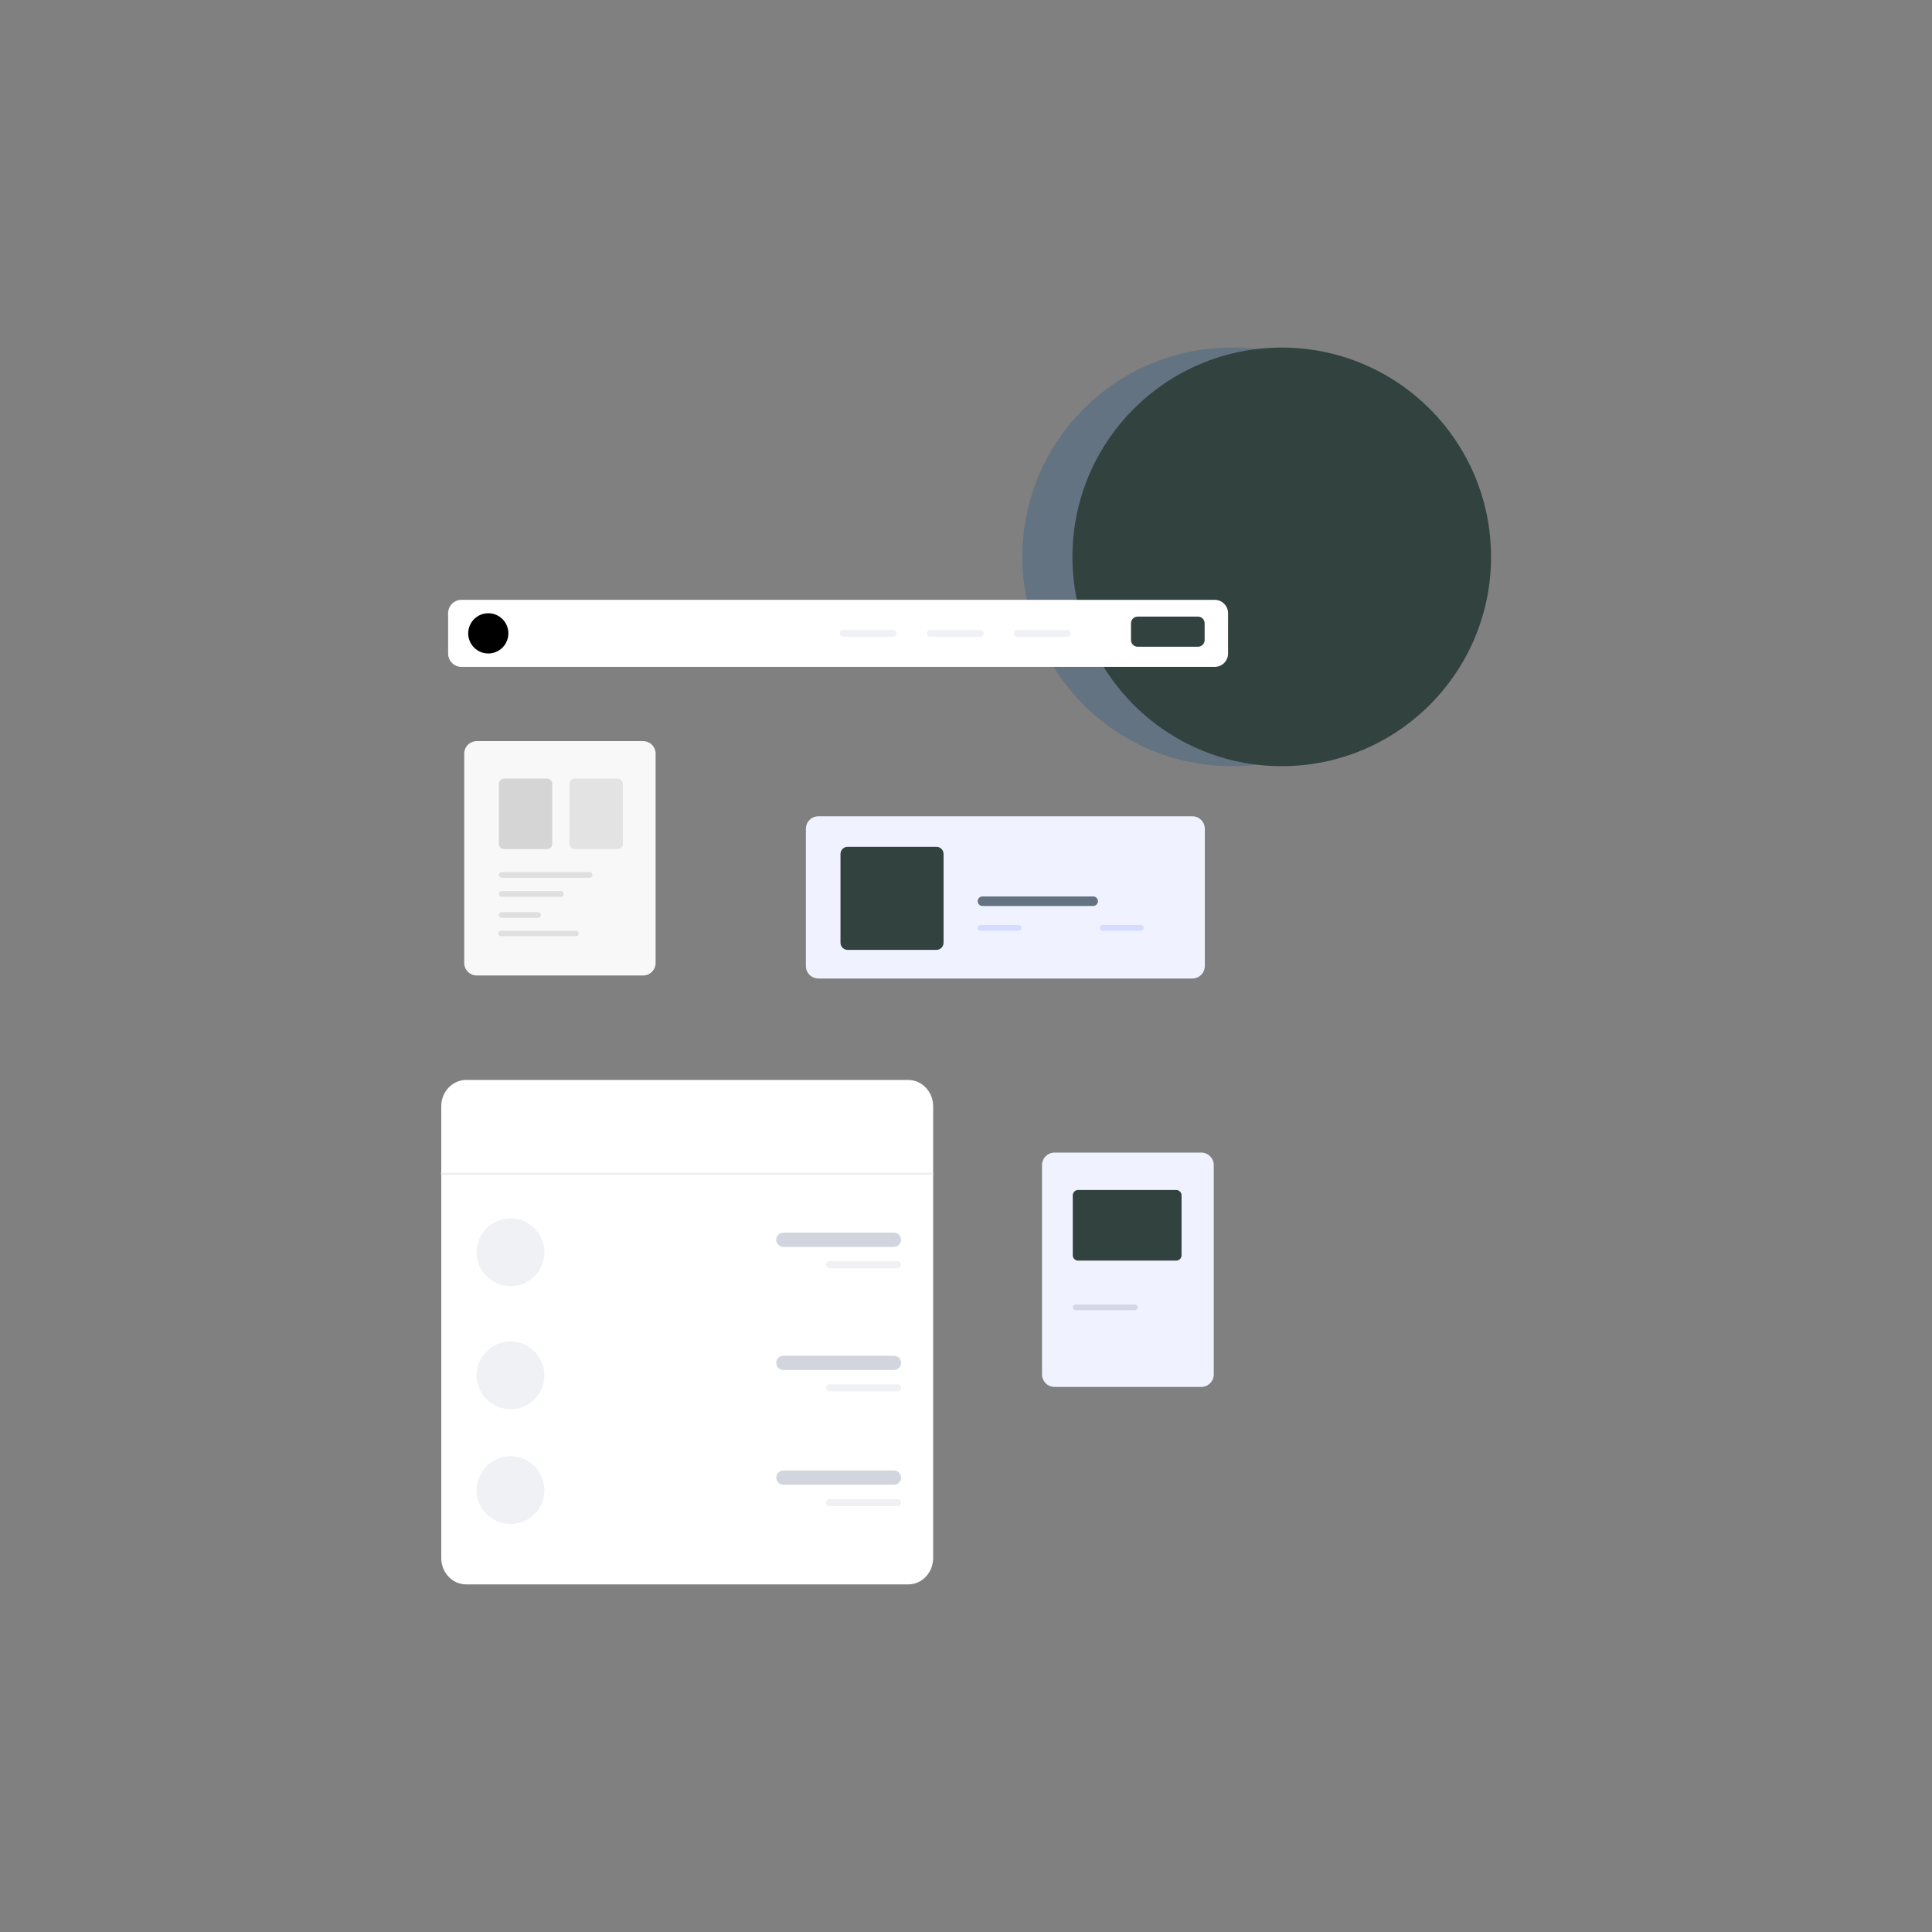 <?xml version="1.0" encoding="UTF-8" standalone="no" ?>
<!DOCTYPE svg PUBLIC "-//W3C//DTD SVG 1.1//EN" "http://www.w3.org/Graphics/SVG/1.1/DTD/svg11.dtd">
<svg xmlns="http://www.w3.org/2000/svg" xmlns:xlink="http://www.w3.org/1999/xlink" version="1.1" width="1080" height="1080" viewBox="0 0 1080 1080" xml:space="preserve">
<rect x="0" y="0" width="1080" height="1080" fill="#808080" stroke="none"/>
<desc>Created with Fabric.js 5.2.4</desc>
<defs>
</defs>
<g transform="matrix(1 0 0 1 540 540)" id="92b16748-54bf-436d-b2d9-cb0127ccefbd"  >
<rect style="stroke: none; stroke-width: 1; stroke-dasharray: none; stroke-linecap: butt; stroke-dashoffset: 0; stroke-linejoin: miter; stroke-miterlimit: 4; fill: rgb(255,255,255); fill-rule: nonzero; opacity: 1; visibility: hidden;" vector-effect="non-scaling-stroke"  x="-540" y="-540" rx="0" ry="0" width="1080" height="1080" />
</g>
<g transform="matrix(1 0 0 1 540 540)" id="29464580-c03f-42d3-beaf-e8a778e35ee2"  >
</g>
<g transform="matrix(1 0 0 1 688.5 311.3)"  >
<circle style="stroke: none; stroke-width: 1; stroke-dasharray: none; stroke-linecap: butt; stroke-dashoffset: 0; stroke-linejoin: miter; stroke-miterlimit: 4; fill: rgb(99,115,129); fill-rule: nonzero; opacity: 1;" vector-effect="non-scaling-stroke"  cx="0" cy="0" r="117" />
</g>
<g transform="matrix(1 0 0 1 716.5 311.3)"  >
<circle style="stroke: none; stroke-width: 1; stroke-dasharray: none; stroke-linecap: butt; stroke-dashoffset: 0; stroke-linejoin: miter; stroke-miterlimit: 4; fill: rgb(49,66,63); fill-rule: nonzero; opacity: 1;" vector-effect="non-scaling-stroke"  cx="0" cy="0" r="117" />
</g>
<g transform="matrix(1 0 0 1 384.15 744.7)"  >
<path style="stroke: none; stroke-width: 1; stroke-dasharray: none; stroke-linecap: butt; stroke-dashoffset: 0; stroke-linejoin: miter; stroke-miterlimit: 4; fill: rgb(255,255,255); fill-rule: nonzero; opacity: 1;" vector-effect="non-scaling-stroke"  transform=" translate(-157.65, -448.4)" d="M 281.19 307.398 L 34.111 307.398 C 26.408 307.398 20.163 313.994 20.163 322.13 L 20.163 574.661 C 20.163 582.797 26.408 589.393 34.111 589.393 L 281.19 589.393 C 288.892 589.393 295.137 582.797 295.137 574.661 L 295.137 322.13 C 295.137 313.994 288.892 307.398 281.19 307.398 z" stroke-linecap="round" />
</g>
<g transform="matrix(1 0 0 1 384.08 656.15)"  >
<path style="stroke: rgb(235,238,242); stroke-width: 1; stroke-dasharray: none; stroke-linecap: butt; stroke-dashoffset: 0; stroke-linejoin: miter; stroke-miterlimit: 4; fill: none; fill-rule: nonzero; opacity: 1;" vector-effect="non-scaling-stroke"  transform=" translate(-157.58, -359.84)" d="M 20 359.843 L 295.151 359.843" stroke-linecap="round" />
</g>
<g transform="matrix(1 0 0 1 285.38 700.01)"  >
<path style="stroke: none; stroke-width: 1; stroke-dasharray: none; stroke-linecap: butt; stroke-dashoffset: 0; stroke-linejoin: miter; stroke-miterlimit: 4; fill: rgb(239,241,245); fill-rule: nonzero; opacity: 1;" vector-effect="non-scaling-stroke"  transform=" translate(-58.88, -403.71)" d="M 58.88 422.648 C 69.341 422.648 77.822 414.169 77.822 403.708 C 77.822 393.246 69.341 384.766 58.88 384.766 C 48.419 384.766 39.939 393.246 39.939 403.708 C 39.939 414.169 48.419 422.648 58.88 422.648 z" stroke-linecap="round" />
</g>
<g transform="matrix(1 0 0 1 468.81 693.03)"  >
<path style="stroke: none; stroke-width: 1; stroke-dasharray: none; stroke-linecap: butt; stroke-dashoffset: 0; stroke-linejoin: miter; stroke-miterlimit: 4; fill: rgb(211,213,222); fill-rule: nonzero; opacity: 1;" vector-effect="non-scaling-stroke"  transform=" translate(-242.31, -396.73)" d="M 273.219 392.742 L 211.409 392.742 C 209.207 392.742 207.422 394.526 207.422 396.729 C 207.422 398.932 209.207 400.717 211.409 400.717 L 273.219 400.717 C 275.421 400.717 277.207 398.932 277.207 396.729 C 277.207 394.526 275.421 392.742 273.219 392.742 z" stroke-linecap="round" />
</g>
<g transform="matrix(1 0 0 1 482.77 706.99)"  >
<path style="stroke: none; stroke-width: 1; stroke-dasharray: none; stroke-linecap: butt; stroke-dashoffset: 0; stroke-linejoin: miter; stroke-miterlimit: 4; fill: rgb(239,241,245); fill-rule: nonzero; opacity: 1;" vector-effect="non-scaling-stroke"  transform=" translate(-256.27, -410.69)" d="M 275.213 408.693 L 237.329 408.693 C 236.228 408.693 235.336 409.584 235.336 410.686 C 235.336 411.788 236.228 412.68 237.329 412.68 L 275.213 412.68 C 276.314 412.68 277.206 411.788 277.206 410.686 C 277.206 409.584 276.314 408.693 275.213 408.693 z" stroke-linecap="round" />
</g>
<g transform="matrix(1 0 0 1 285.38 768.84)"  >
<path style="stroke: none; stroke-width: 1; stroke-dasharray: none; stroke-linecap: butt; stroke-dashoffset: 0; stroke-linejoin: miter; stroke-miterlimit: 4; fill: rgb(239,241,245); fill-rule: nonzero; opacity: 1;" vector-effect="non-scaling-stroke"  transform=" translate(-58.88, -472.54)" d="M 58.88 491.479 C 69.341 491.479 77.822 482.999 77.822 472.537 C 77.822 462.076 69.341 453.595 58.88 453.595 C 48.419 453.595 39.939 462.076 39.939 472.537 C 39.939 482.999 48.419 491.479 58.88 491.479 z" stroke-linecap="round" />
</g>
<g transform="matrix(1 0 0 1 468.81 761.86)"  >
<path style="stroke: none; stroke-width: 1; stroke-dasharray: none; stroke-linecap: butt; stroke-dashoffset: 0; stroke-linejoin: miter; stroke-miterlimit: 4; fill: rgb(211,213,222); fill-rule: nonzero; opacity: 1;" vector-effect="non-scaling-stroke"  transform=" translate(-242.31, -465.56)" d="M 273.219 461.571 L 211.409 461.571 C 209.207 461.571 207.422 463.356 207.422 465.559 C 207.422 467.762 209.207 469.546 211.409 469.546 L 273.219 469.546 C 275.421 469.546 277.207 467.762 277.207 465.559 C 277.207 463.356 275.421 461.571 273.219 461.571 z" stroke-linecap="round" />
</g>
<g transform="matrix(1 0 0 1 482.77 775.82)"  >
<path style="stroke: none; stroke-width: 1; stroke-dasharray: none; stroke-linecap: butt; stroke-dashoffset: 0; stroke-linejoin: miter; stroke-miterlimit: 4; fill: rgb(239,241,245); fill-rule: nonzero; opacity: 1;" vector-effect="non-scaling-stroke"  transform=" translate(-256.27, -479.52)" d="M 275.213 477.522 L 237.329 477.522 C 236.228 477.522 235.336 478.414 235.336 479.515 C 235.336 480.616 236.228 481.509 237.329 481.509 L 275.213 481.509 C 276.314 481.509 277.206 480.616 277.206 479.515 C 277.206 478.414 276.314 477.522 275.213 477.522 z" stroke-linecap="round" />
</g>
<g transform="matrix(1 0 0 1 285.38 832.99)"  >
<path style="stroke: none; stroke-width: 1; stroke-dasharray: none; stroke-linecap: butt; stroke-dashoffset: 0; stroke-linejoin: miter; stroke-miterlimit: 4; fill: rgb(239,241,245); fill-rule: nonzero; opacity: 1;" vector-effect="non-scaling-stroke"  transform=" translate(-58.88, -536.69)" d="M 58.88 555.628 C 69.341 555.628 77.822 547.149 77.822 536.687 C 77.822 526.226 69.341 517.745 58.88 517.745 C 48.419 517.745 39.939 526.226 39.939 536.687 C 39.939 547.149 48.419 555.628 58.88 555.628 z" stroke-linecap="round" />
</g>
<g transform="matrix(1 0 0 1 468.81 826.01)"  >
<path style="stroke: none; stroke-width: 1; stroke-dasharray: none; stroke-linecap: butt; stroke-dashoffset: 0; stroke-linejoin: miter; stroke-miterlimit: 4; fill: rgb(211,213,222); fill-rule: nonzero; opacity: 1;" vector-effect="non-scaling-stroke"  transform=" translate(-242.31, -529.71)" d="M 273.219 525.72 L 211.409 525.72 C 209.207 525.72 207.422 527.506 207.422 529.708 C 207.422 531.91 209.207 533.696 211.409 533.696 L 273.219 533.696 C 275.421 533.696 277.207 531.91 277.207 529.708 C 277.207 527.506 275.421 525.72 273.219 525.72 z" stroke-linecap="round" />
</g>
<g transform="matrix(1 0 0 1 482.77 839.97)"  >
<path style="stroke: none; stroke-width: 1; stroke-dasharray: none; stroke-linecap: butt; stroke-dashoffset: 0; stroke-linejoin: miter; stroke-miterlimit: 4; fill: rgb(239,241,245); fill-rule: nonzero; opacity: 1;" vector-effect="non-scaling-stroke"  transform=" translate(-256.27, -543.67)" d="M 275.213 541.671 L 237.329 541.671 C 236.228 541.671 235.336 542.564 235.336 543.665 C 235.336 544.766 236.228 545.659 237.329 545.659 L 275.213 545.659 C 276.314 545.659 277.206 544.766 277.206 543.665 C 277.206 542.564 276.314 541.671 275.213 541.671 z" stroke-linecap="round" />
</g>
<g transform="matrix(1 0 0 1 468.5 354.05)"  >
<path style="stroke: none; stroke-width: 1; stroke-dasharray: none; stroke-linecap: butt; stroke-dashoffset: 0; stroke-linejoin: miter; stroke-miterlimit: 4; fill: rgb(255,255,255); fill-rule: nonzero; opacity: 1;" vector-effect="non-scaling-stroke"  transform=" translate(-242, -57.74)" d="M 452.515 39 L 31.485 39 C 27.351 39 24 42.357 24 46.497 L 24 68.988 C 24 73.129 27.351 76.485 31.485 76.485 L 452.515 76.485 C 456.648 76.485 460 73.129 460 68.988 L 460 46.497 C 460 42.357 456.648 39 452.515 39 z" stroke-linecap="round" />
</g>
<g transform="matrix(1 0 0 1 652.82 353.11)"  >
<path style="stroke: none; stroke-width: 1; stroke-dasharray: none; stroke-linecap: butt; stroke-dashoffset: 0; stroke-linejoin: miter; stroke-miterlimit: 4; fill: rgb(49,66,63); fill-rule: nonzero; opacity: 1;" vector-effect="non-scaling-stroke"  transform=" translate(-426.32, -56.81)" d="M 443.159 48.371 L 409.476 48.371 C 407.41 48.371 405.734 50.05 405.734 52.12 L 405.734 61.491 C 405.734 63.561 407.41 65.24 409.476 65.24 L 443.159 65.24 C 445.225 65.24 446.901 63.562 446.901 61.491 L 446.901 52.12 C 446.901 50.05 445.225 48.371 443.159 48.371 z" stroke-linecap="round" />
</g>
<g transform="matrix(1 0 0 1 272.95 354.05)"  >
<path style="stroke: none; stroke-width: 1; stroke-dasharray: none; stroke-linecap: butt; stroke-dashoffset: 0; stroke-linejoin: miter; stroke-miterlimit: 4; fill: rgb(0,0,0); fill-rule: nonzero; opacity: 1;" vector-effect="non-scaling-stroke"  transform=" translate(-46.45, -57.74)" d="M 46.455 68.988 C 52.656 68.988 57.682 63.953 57.682 57.743 C 57.682 51.532 52.656 46.497 46.455 46.497 C 40.254 46.497 35.228 51.532 35.228 57.743 C 35.228 63.953 40.254 68.988 46.455 68.988 z" stroke-linecap="round" />
</g>
<g transform="matrix(1 0 0 1 582.65 354.05)"  >
<path style="stroke: none; stroke-width: 1; stroke-dasharray: none; stroke-linecap: butt; stroke-dashoffset: 0; stroke-linejoin: miter; stroke-miterlimit: 4; fill: rgb(239,241,245); fill-rule: nonzero; opacity: 1;" vector-effect="non-scaling-stroke"  transform=" translate(-356.15, -57.74)" d="M 370.18 55.868 L 342.111 55.868 C 341.078 55.868 340.24 56.708 340.24 57.743 C 340.24 58.778 341.078 59.617 342.111 59.617 L 370.18 59.617 C 371.214 59.617 372.051 58.778 372.051 57.743 C 372.051 56.708 371.214 55.868 370.18 55.868 z" stroke-linecap="round" />
</g>
<g transform="matrix(1 0 0 1 533.99 354.05)"  >
<path style="stroke: none; stroke-width: 1; stroke-dasharray: none; stroke-linecap: butt; stroke-dashoffset: 0; stroke-linejoin: miter; stroke-miterlimit: 4; fill: rgb(239,241,245); fill-rule: nonzero; opacity: 1;" vector-effect="non-scaling-stroke"  transform=" translate(-307.49, -57.74)" d="M 321.528 55.868 L 293.459 55.868 C 292.426 55.868 291.588 56.708 291.588 57.743 C 291.588 58.778 292.426 59.617 293.459 59.617 L 321.528 59.617 C 322.561 59.617 323.399 58.778 323.399 57.743 C 323.399 56.708 322.561 55.868 321.528 55.868 z" stroke-linecap="round" />
</g>
<g transform="matrix(1 0 0 1 485.34 354.05)"  >
<path style="stroke: none; stroke-width: 1; stroke-dasharray: none; stroke-linecap: butt; stroke-dashoffset: 0; stroke-linejoin: miter; stroke-miterlimit: 4; fill: rgb(239,241,245); fill-rule: nonzero; opacity: 1;" vector-effect="non-scaling-stroke"  transform=" translate(-258.84, -57.74)" d="M 272.876 55.868 L 244.807 55.868 C 243.774 55.868 242.936 56.708 242.936 57.743 C 242.936 58.778 243.774 59.617 244.807 59.617 L 272.876 59.617 C 273.909 59.617 274.747 58.778 274.747 57.743 C 274.747 56.708 273.909 55.868 272.876 55.868 z" stroke-linecap="round" />
</g>
<g transform="matrix(1 0 0 1 562 501.65)"  >
<path style="stroke: none; stroke-width: 1; stroke-dasharray: none; stroke-linecap: butt; stroke-dashoffset: 0; stroke-linejoin: miter; stroke-miterlimit: 4; fill: rgb(240,243,255); fill-rule: nonzero; opacity: 1;" vector-effect="non-scaling-stroke"  transform=" translate(-335.5, -205.35)" d="M 440 160 L 231 160 C 227.134 160 224 163.134 224 167 L 224 243.694 C 224 247.56 227.134 250.694 231 250.694 L 440 250.694 C 443.866 250.694 447 247.56 447 243.694 L 447 167 C 447 163.134 443.866 160 440 160 z" stroke-linecap="round" />
</g>
<g transform="matrix(1 0 0 1 498.65 502.18)"  >
<path style="stroke: none; stroke-width: 1; stroke-dasharray: none; stroke-linecap: butt; stroke-dashoffset: 0; stroke-linejoin: miter; stroke-miterlimit: 4; fill: rgb(49,66,63); fill-rule: nonzero; opacity: 1;" vector-effect="non-scaling-stroke"  transform=" translate(-272.15, -205.88)" d="M 296.956 177.072 L 247.339 177.072 C 245.13 177.072 243.339 178.863 243.339 181.072 L 243.339 230.689 C 243.339 232.898 245.13 234.689 247.339 234.689 L 296.956 234.689 C 299.165 234.689 300.956 232.898 300.956 230.689 L 300.956 181.072 C 300.956 178.863 299.165 177.072 296.956 177.072 z" stroke-linecap="round" />
</g>
<g transform="matrix(1 0 0 1 580.14 503.78)"  >
<path style="stroke: none; stroke-width: 1; stroke-dasharray: none; stroke-linecap: butt; stroke-dashoffset: 0; stroke-linejoin: miter; stroke-miterlimit: 4; fill: rgb(99,115,129); fill-rule: nonzero; opacity: 1;" vector-effect="non-scaling-stroke"  transform=" translate(-353.64, -207.48)" d="M 384.581 204.813 L 322.695 204.813 C 321.222 204.813 320.028 206.007 320.028 207.481 C 320.028 208.954 321.222 210.148 322.695 210.148 L 384.581 210.148 C 386.054 210.148 387.248 208.954 387.248 207.481 C 387.248 206.007 386.054 204.813 384.581 204.813 z" stroke-linecap="round" />
</g>
<g transform="matrix(1 0 0 1 558.8 518.72)"  >
<path style="stroke: none; stroke-width: 1; stroke-dasharray: none; stroke-linecap: butt; stroke-dashoffset: 0; stroke-linejoin: miter; stroke-miterlimit: 4; fill: rgb(212,221,255); fill-rule: nonzero; opacity: 1;" vector-effect="non-scaling-stroke"  transform=" translate(-332.3, -222.42)" d="M 342.968 220.818 L 321.628 220.818 C 320.745 220.818 320.028 221.535 320.028 222.419 C 320.028 223.302 320.745 224.019 321.628 224.019 L 342.968 224.019 C 343.852 224.019 344.569 223.302 344.569 222.419 C 344.569 221.535 343.852 220.818 342.968 220.818 z" stroke-linecap="round" />
</g>
<g transform="matrix(1 0 0 1 627.09 518.72)"  >
<path style="stroke: none; stroke-width: 1; stroke-dasharray: none; stroke-linecap: butt; stroke-dashoffset: 0; stroke-linejoin: miter; stroke-miterlimit: 4; fill: rgb(212,221,255); fill-rule: nonzero; opacity: 1;" vector-effect="non-scaling-stroke"  transform=" translate(-400.59, -222.42)" d="M 411.256 220.818 L 389.916 220.818 C 389.032 220.818 388.316 221.535 388.316 222.419 C 388.316 223.302 389.032 224.019 389.916 224.019 L 411.256 224.019 C 412.14 224.019 412.857 223.302 412.857 222.419 C 412.857 221.535 412.14 220.818 411.256 220.818 z" stroke-linecap="round" />
</g>
<g transform="matrix(1 0 0 1 630.5 709.8)"  >
<path style="stroke: none; stroke-width: 1; stroke-dasharray: none; stroke-linecap: butt; stroke-dashoffset: 0; stroke-linejoin: miter; stroke-miterlimit: 4; fill: rgb(240,243,255); fill-rule: nonzero; opacity: 1;" vector-effect="non-scaling-stroke"  transform=" translate(-404, -413.5)" d="M 445 348 L 363 348 C 359.134 348 356 351.134 356 355 L 356 472 C 356 475.866 359.134 479 363 479 L 445 479 C 448.866 479 452 475.866 452 472 L 452 355 C 452 351.134 448.866 348 445 348 z" stroke-linecap="round" />
</g>
<g transform="matrix(1 0 0 1 630.09 684.95)"  >
<path style="stroke: none; stroke-width: 1; stroke-dasharray: none; stroke-linecap: butt; stroke-dashoffset: 0; stroke-linejoin: miter; stroke-miterlimit: 4; fill: rgb(49,66,63); fill-rule: nonzero; opacity: 1;" vector-effect="non-scaling-stroke"  transform=" translate(-403.59, -388.64)" d="M 431 368.904 L 376.182 368.904 C 374.525 368.904 373.182 370.247 373.182 371.904 L 373.182 405.382 C 373.182 407.039 374.525 408.382 376.182 408.382 L 431 408.382 C 432.657 408.382 434 407.039 434 405.382 L 434 371.904 C 434 370.247 432.657 368.904 431 368.904 z" stroke-linecap="round" />
</g>
<g transform="matrix(1 0 0 1 617.82 730.83)"  >
<path style="stroke: none; stroke-width: 1; stroke-dasharray: none; stroke-linecap: butt; stroke-dashoffset: 0; stroke-linejoin: miter; stroke-miterlimit: 4; fill: rgb(51,17,68); fill-opacity: 0.13; fill-rule: nonzero; opacity: 1;" vector-effect="non-scaling-stroke"  transform=" translate(-391.32, -434.52)" d="M 407.859 436.124 L 374.782 436.124 C 373.899 436.124 373.182 435.407 373.182 434.524 C 373.182 433.64 373.899 432.923 374.782 432.923 L 407.859 432.923 C 408.743 432.923 409.46 433.64 409.46 434.524 C 409.46 435.407 408.743 436.124 407.859 436.124 z" stroke-linecap="round" />
</g>
<g transform="matrix(1 0 0 1 313 479.8)"  >
<path style="stroke: none; stroke-width: 1; stroke-dasharray: none; stroke-linecap: butt; stroke-dashoffset: 0; stroke-linejoin: miter; stroke-miterlimit: 4; fill: rgb(248,248,248); fill-rule: nonzero; opacity: 1;" vector-effect="non-scaling-stroke"  transform=" translate(-86.5, -183.5)" d="M 133 118 L 40 118 C 36.134 118 33 121.134 33 125 L 33 242 C 33 245.866 36.134 249 40 249 L 133 249 C 136.866 249 140 245.866 140 242 L 140 125 C 140 121.134 136.866 118 133 118 z" stroke-linecap="round" />
</g>
<g transform="matrix(1 0 0 1 304.99 489.09)"  >
<path style="stroke: none; stroke-width: 1; stroke-dasharray: none; stroke-linecap: butt; stroke-dashoffset: 0; stroke-linejoin: miter; stroke-miterlimit: 4; fill: rgb(223,223,223); fill-rule: nonzero; opacity: 1;" vector-effect="non-scaling-stroke"  transform=" translate(-78.48, -192.79)" d="M 103.026 191.187 L 53.944 191.187 C 53.061 191.187 52.344 191.904 52.344 192.787 C 52.344 193.671 53.061 194.388 53.944 194.388 L 103.026 194.388 C 103.91 194.388 104.626 193.671 104.626 192.787 C 104.626 191.904 103.91 191.187 103.026 191.187 z" stroke-linecap="round" />
</g>
<g transform="matrix(1 0 0 1 296.98 499.76)"  >
<path style="stroke: none; stroke-width: 1; stroke-dasharray: none; stroke-linecap: butt; stroke-dashoffset: 0; stroke-linejoin: miter; stroke-miterlimit: 4; fill: rgb(223,223,223); fill-rule: nonzero; opacity: 1;" vector-effect="non-scaling-stroke"  transform=" translate(-70.48, -203.46)" d="M 87.021 201.856 L 53.945 201.856 C 53.061 201.856 52.344 202.573 52.344 203.456 C 52.344 204.34 53.061 205.057 53.945 205.057 L 87.021 205.057 C 87.905 205.057 88.622 204.34 88.622 203.456 C 88.622 202.573 87.905 201.856 87.021 201.856 z" stroke-linecap="round" />
</g>
<g transform="matrix(1 0 0 1 290.58 511.5)"  >
<path style="stroke: none; stroke-width: 1; stroke-dasharray: none; stroke-linecap: butt; stroke-dashoffset: 0; stroke-linejoin: miter; stroke-miterlimit: 4; fill: rgb(223,223,223); fill-rule: nonzero; opacity: 1;" vector-effect="non-scaling-stroke"  transform=" translate(-64.08, -215.19)" d="M 74.217 213.593 L 53.945 213.593 C 53.061 213.593 52.344 214.31 52.344 215.194 C 52.344 216.077 53.061 216.794 53.945 216.794 L 74.217 216.794 C 75.101 216.794 75.818 216.077 75.818 215.194 C 75.818 214.31 75.101 213.593 74.217 213.593 z" stroke-linecap="round" />
</g>
<g transform="matrix(1 0 0 1 301 521.8)"  >
<path style="stroke: none; stroke-width: 1; stroke-dasharray: none; stroke-linecap: butt; stroke-dashoffset: 0; stroke-linejoin: miter; stroke-miterlimit: 4; fill: rgb(223,223,223); fill-rule: nonzero; opacity: 1;" vector-effect="non-scaling-stroke"  transform=" translate(-74.5, -225.5)" d="M 95.5 224 L 53.5 224 C 52.672 224 52 224.672 52 225.5 C 52 226.328 52.672 227 53.5 227 L 95.5 227 C 96.328 227 97 226.328 97 225.5 C 97 224.672 96.328 224 95.5 224 z" stroke-linecap="round" />
</g>
<g transform="matrix(1 0 0 1 293.78 454.95)"  >
<path style="stroke: none; stroke-width: 1; stroke-dasharray: none; stroke-linecap: butt; stroke-dashoffset: 0; stroke-linejoin: miter; stroke-miterlimit: 4; fill: rgb(213,213,213); fill-rule: nonzero; opacity: 1;" vector-effect="non-scaling-stroke"  transform=" translate(-67.28, -158.64)" d="M 79.22 138.904 L 55.344 138.904 C 53.687 138.904 52.344 140.247 52.344 141.904 L 52.344 175.382 C 52.344 177.039 53.687 178.382 55.344 178.382 L 79.22 178.382 C 80.876 178.382 82.22 177.039 82.22 175.382 L 82.22 141.904 C 82.22 140.247 80.876 138.904 79.22 138.904 z" stroke-linecap="round" />
</g>
<g transform="matrix(1 0 0 1 333.26 454.95)"  >
<path style="stroke: none; stroke-width: 1; stroke-dasharray: none; stroke-linecap: butt; stroke-dashoffset: 0; stroke-linejoin: miter; stroke-miterlimit: 4; fill: rgb(227,227,227); fill-rule: nonzero; opacity: 1;" vector-effect="non-scaling-stroke"  transform=" translate(-106.76, -158.64)" d="M 118.699 138.904 L 94.823 138.904 C 93.166 138.904 91.823 140.247 91.823 141.904 L 91.823 175.382 C 91.823 177.039 93.166 178.382 94.823 178.382 L 118.699 178.382 C 120.355 178.382 121.699 177.039 121.699 175.382 L 121.699 141.904 C 121.699 140.247 120.355 138.904 118.699 138.904 z" stroke-linecap="round" />
</g>
<g transform="matrix(NaN NaN NaN NaN 0 0)"  >
<g style=""   >
</g>
</g>
<g transform="matrix(NaN NaN NaN NaN 0 0)"  >
<g style=""   >
</g>
</g>
<g transform="matrix(NaN NaN NaN NaN 0 0)"  >
<g style=""   >
</g>
</g>
<g transform="matrix(NaN NaN NaN NaN 0 0)"  >
<g style=""   >
</g>
</g>
<g transform="matrix(NaN NaN NaN NaN 0 0)"  >
<g style=""   >
</g>
</g>
<g transform="matrix(NaN NaN NaN NaN 0 0)"  >
<g style=""   >
</g>
</g>
<g transform="matrix(NaN NaN NaN NaN 0 0)"  >
<g style=""   >
</g>
</g>
<g transform="matrix(NaN NaN NaN NaN 0 0)"  >
<g style=""   >
</g>
</g>
<g transform="matrix(NaN NaN NaN NaN 0 0)"  >
<g style=""   >
</g>
</g>
<g transform="matrix(NaN NaN NaN NaN 0 0)"  >
<g style=""   >
</g>
</g>
<g transform="matrix(NaN NaN NaN NaN 0 0)"  >
<g style=""   >
</g>
</g>
<g transform="matrix(NaN NaN NaN NaN 0 0)"  >
<g style=""   >
</g>
</g>
</svg>